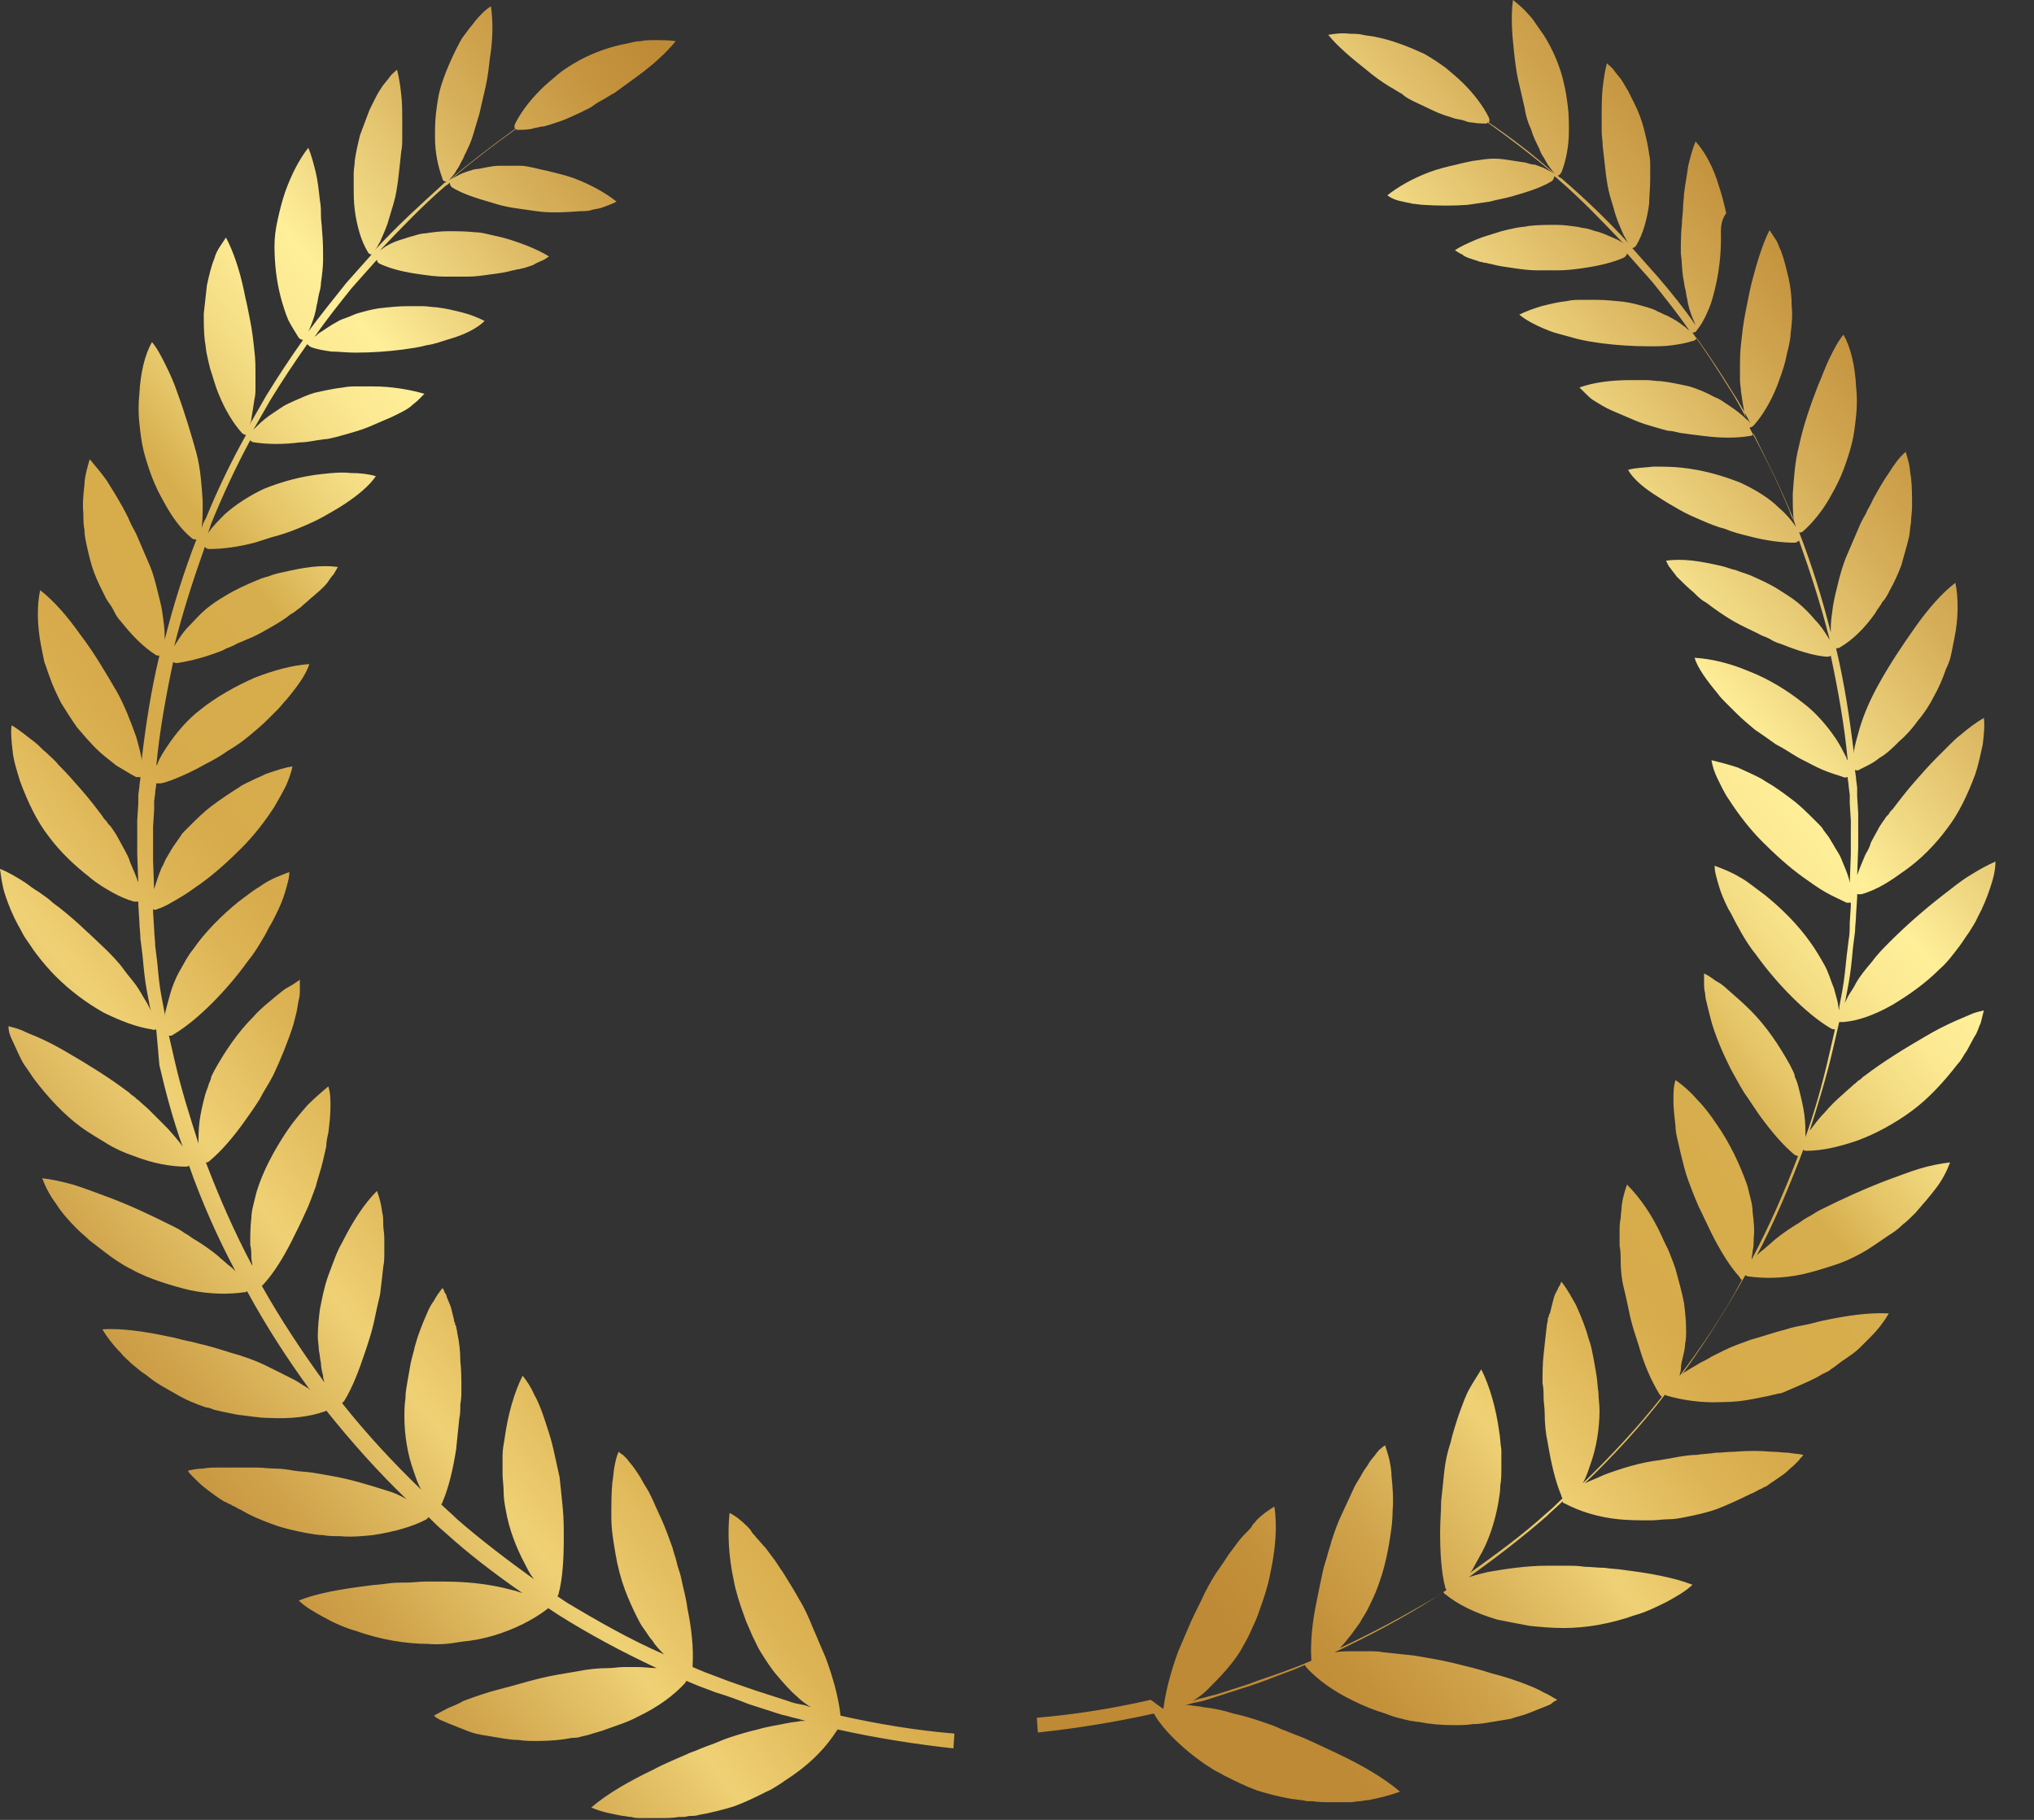 <svg width="38" height="34" viewBox="0 0 38 34" fill="none" xmlns="http://www.w3.org/2000/svg">
<rect x="0" y="0" width="38" height="34" fill="#333333" stroke="none"/>
<path d="M21.737 31.915C21.776 31.599 21.875 31.224 22.013 30.85C22.052 30.751 22.092 30.672 22.131 30.573C22.171 30.475 22.21 30.396 22.25 30.297C22.329 30.12 22.427 29.942 22.506 29.765C22.585 29.607 22.684 29.43 22.802 29.272C22.822 29.232 22.861 29.193 22.881 29.153L22.92 29.094L22.96 29.035C23.019 28.956 23.078 28.877 23.137 28.798C23.197 28.719 23.256 28.66 23.315 28.601C23.354 28.562 23.374 28.542 23.394 28.502C23.413 28.463 23.453 28.443 23.473 28.404C23.591 28.285 23.709 28.207 23.808 28.147C23.867 28.522 23.828 28.956 23.729 29.41C23.69 29.627 23.611 29.863 23.532 30.08C23.492 30.199 23.453 30.297 23.394 30.416C23.354 30.514 23.295 30.633 23.236 30.731C23.157 30.889 23.039 31.047 22.92 31.185C22.802 31.323 22.664 31.461 22.546 31.579C22.486 31.639 22.407 31.698 22.348 31.737C22.329 31.757 22.309 31.757 22.289 31.777L22.407 31.737C22.506 31.718 22.625 31.678 22.723 31.658L23.335 31.461C23.532 31.382 23.729 31.323 23.946 31.244C24.005 31.224 24.045 31.205 24.104 31.185L24.262 31.126L24.498 31.027C24.498 31.008 24.498 31.008 24.498 30.988C24.479 30.672 24.518 30.297 24.597 29.923C24.636 29.725 24.676 29.528 24.715 29.351C24.735 29.252 24.774 29.153 24.794 29.074C24.814 28.976 24.853 28.897 24.873 28.798C24.932 28.621 24.991 28.443 25.07 28.285C25.11 28.206 25.149 28.108 25.189 28.029C25.228 27.95 25.268 27.852 25.307 27.773C25.346 27.694 25.406 27.615 25.445 27.536C25.485 27.457 25.544 27.398 25.583 27.319C25.623 27.26 25.682 27.201 25.721 27.141C25.741 27.122 25.761 27.082 25.8 27.062C25.82 27.043 25.84 27.023 25.879 27.003C25.899 27.082 25.938 27.181 25.958 27.279C25.978 27.378 25.997 27.477 25.997 27.575C26.017 27.773 26.037 28.009 26.017 28.226C26.017 28.463 25.978 28.68 25.938 28.917C25.899 29.134 25.84 29.37 25.761 29.587C25.701 29.765 25.623 29.923 25.544 30.08C25.504 30.159 25.445 30.238 25.406 30.317C25.346 30.396 25.307 30.455 25.248 30.534C25.169 30.633 25.11 30.712 25.031 30.791C25.662 30.495 26.254 30.179 26.846 29.824C26.905 29.785 26.964 29.745 27.023 29.706C27.023 29.686 27.003 29.686 27.003 29.666C26.924 29.37 26.905 28.995 26.905 28.621C26.905 28.424 26.924 28.226 26.924 28.049C26.944 27.852 26.964 27.674 26.984 27.477C27.003 27.299 27.043 27.122 27.102 26.944C27.142 26.767 27.201 26.589 27.26 26.412C27.319 26.254 27.378 26.076 27.457 25.938C27.536 25.8 27.615 25.682 27.674 25.583C27.832 25.899 27.95 26.313 28.009 26.747C28.029 26.865 28.029 26.964 28.049 27.082C28.049 27.201 28.049 27.299 28.049 27.418C28.049 27.536 28.049 27.654 28.029 27.753C28.029 27.871 28.009 27.97 27.99 28.088C27.93 28.424 27.812 28.798 27.635 29.094C27.595 29.173 27.556 29.232 27.516 29.311C27.497 29.351 27.477 29.37 27.457 29.39C27.95 29.035 28.443 28.68 28.897 28.266C28.996 28.187 29.094 28.088 29.193 27.99C29.173 27.97 29.173 27.97 29.173 27.95C29.055 27.674 28.976 27.319 28.917 26.964C28.877 26.786 28.858 26.589 28.858 26.392C28.858 26.293 28.838 26.195 28.838 26.116C28.838 26.017 28.838 25.938 28.818 25.84C28.818 25.662 28.818 25.485 28.838 25.307C28.858 25.13 28.877 24.932 28.897 24.774C28.897 24.735 28.917 24.695 28.917 24.656C28.917 24.636 28.917 24.617 28.936 24.597C28.936 24.577 28.936 24.557 28.956 24.538C28.976 24.459 28.996 24.38 29.015 24.301C29.035 24.222 29.055 24.163 29.094 24.104C29.114 24.064 29.114 24.045 29.134 24.025C29.153 24.005 29.153 23.966 29.173 23.946C29.232 24.025 29.272 24.084 29.331 24.183C29.37 24.262 29.43 24.34 29.469 24.439C29.548 24.617 29.627 24.814 29.686 25.031C29.725 25.13 29.745 25.248 29.765 25.346C29.785 25.445 29.804 25.563 29.824 25.682C29.844 25.8 29.844 25.899 29.863 26.017C29.863 26.135 29.883 26.234 29.883 26.352C29.883 26.688 29.824 27.062 29.706 27.378C29.666 27.497 29.627 27.615 29.568 27.713C30.1 27.201 30.593 26.668 31.047 26.096C31.027 26.076 31.027 26.076 31.008 26.056C30.85 25.8 30.712 25.485 30.613 25.13C30.554 24.952 30.495 24.774 30.455 24.597C30.436 24.498 30.416 24.419 30.396 24.321C30.376 24.222 30.357 24.143 30.337 24.064C30.297 23.907 30.278 23.729 30.278 23.552C30.278 23.453 30.278 23.374 30.258 23.275C30.258 23.177 30.258 23.098 30.258 23.019C30.258 22.94 30.258 22.841 30.278 22.762C30.278 22.684 30.297 22.605 30.297 22.526C30.317 22.368 30.357 22.25 30.396 22.131C30.633 22.368 30.869 22.703 31.047 23.098C31.086 23.196 31.146 23.295 31.185 23.394C31.224 23.492 31.264 23.591 31.303 23.709C31.363 23.926 31.422 24.143 31.461 24.34C31.481 24.498 31.501 24.676 31.501 24.853C31.501 24.932 31.501 25.031 31.481 25.11C31.481 25.189 31.461 25.267 31.442 25.346C31.422 25.425 31.402 25.504 31.402 25.583C31.402 25.623 31.382 25.662 31.382 25.682V25.701C31.816 25.13 32.211 24.538 32.546 23.907C32.526 23.907 32.507 23.887 32.507 23.867C32.309 23.65 32.132 23.354 31.974 23.039C31.895 22.881 31.816 22.703 31.737 22.546C31.658 22.368 31.599 22.21 31.54 22.052C31.481 21.895 31.442 21.717 31.402 21.559C31.382 21.48 31.363 21.382 31.343 21.303C31.323 21.224 31.303 21.125 31.303 21.046C31.284 20.869 31.264 20.711 31.264 20.573C31.264 20.415 31.264 20.297 31.303 20.178C31.442 20.277 31.579 20.395 31.698 20.534C31.836 20.672 31.954 20.829 32.073 21.007C32.309 21.342 32.507 21.756 32.645 22.151C32.664 22.23 32.684 22.309 32.704 22.388C32.724 22.467 32.743 22.546 32.743 22.644C32.763 22.802 32.783 22.98 32.763 23.137C32.763 23.216 32.763 23.295 32.743 23.374C32.743 23.433 32.724 23.473 32.724 23.532C33.059 22.901 33.335 22.269 33.592 21.599C33.572 21.599 33.552 21.579 33.532 21.579C33.315 21.401 33.098 21.145 32.881 20.849C32.783 20.711 32.684 20.553 32.586 20.415C32.487 20.257 32.408 20.1 32.329 19.962C32.191 19.685 32.033 19.33 31.954 19.015C31.935 18.936 31.915 18.857 31.895 18.778C31.875 18.699 31.856 18.62 31.856 18.561C31.836 18.482 31.836 18.423 31.836 18.364C31.836 18.305 31.836 18.245 31.836 18.186C31.915 18.226 31.974 18.265 32.053 18.324C32.132 18.364 32.211 18.423 32.27 18.482C32.408 18.601 32.566 18.739 32.704 18.877C33 19.173 33.236 19.528 33.434 19.883C33.453 19.922 33.473 19.962 33.493 20.001C33.513 20.041 33.532 20.08 33.532 20.119C33.572 20.198 33.592 20.277 33.611 20.356C33.651 20.514 33.69 20.672 33.71 20.829C33.73 20.968 33.73 21.106 33.73 21.244C33.907 20.751 34.045 20.257 34.163 19.745L34.282 19.232C34.262 19.232 34.242 19.232 34.203 19.212C33.966 19.074 33.71 18.857 33.473 18.62C33.236 18.384 33 18.107 32.803 17.831C32.704 17.713 32.605 17.555 32.526 17.417C32.487 17.338 32.447 17.279 32.408 17.2C32.368 17.121 32.329 17.042 32.29 16.983C32.211 16.825 32.152 16.687 32.112 16.549C32.073 16.411 32.033 16.293 32.033 16.174C32.191 16.234 32.349 16.293 32.507 16.391C32.586 16.431 32.664 16.49 32.743 16.549C32.822 16.608 32.901 16.668 32.98 16.727C33.296 16.983 33.592 17.279 33.828 17.614C33.927 17.752 34.006 17.89 34.085 18.029C34.163 18.167 34.203 18.324 34.262 18.462C34.282 18.541 34.302 18.601 34.321 18.679C34.341 18.739 34.341 18.817 34.361 18.877V18.817L34.42 18.502C34.459 18.285 34.479 18.068 34.499 17.871L34.538 17.555C34.558 17.456 34.558 17.338 34.558 17.239L34.578 16.924V16.865C34.558 16.865 34.519 16.865 34.499 16.865C34.38 16.806 34.242 16.746 34.104 16.668C33.966 16.589 33.828 16.49 33.69 16.391C33.414 16.194 33.157 15.957 32.921 15.721C32.704 15.504 32.487 15.228 32.309 14.951C32.211 14.813 32.152 14.675 32.092 14.557C32.033 14.439 31.994 14.32 31.974 14.202C32.132 14.241 32.29 14.281 32.467 14.34C32.546 14.379 32.645 14.419 32.724 14.458C32.803 14.498 32.901 14.537 32.98 14.596C33.157 14.695 33.315 14.813 33.473 14.932C33.631 15.05 33.769 15.188 33.907 15.326C33.927 15.346 33.966 15.385 33.986 15.405C34.006 15.425 34.045 15.464 34.065 15.504C34.104 15.563 34.163 15.622 34.203 15.701C34.242 15.76 34.282 15.839 34.321 15.898C34.361 15.957 34.4 16.036 34.42 16.096C34.479 16.234 34.538 16.372 34.558 16.49V16.51L34.578 15.957C34.578 15.859 34.578 15.74 34.578 15.642V15.484C34.578 15.425 34.578 15.385 34.578 15.326L34.558 15.011V14.853L34.538 14.695C34.538 14.636 34.519 14.577 34.519 14.518C34.499 14.518 34.459 14.537 34.44 14.518C34.321 14.478 34.183 14.439 34.045 14.379C33.907 14.32 33.769 14.241 33.611 14.162C33.473 14.084 33.335 13.985 33.177 13.906C33.039 13.807 32.901 13.709 32.783 13.63C32.664 13.531 32.546 13.433 32.428 13.314C32.368 13.255 32.309 13.196 32.25 13.137C32.191 13.078 32.132 13.018 32.092 12.959C31.895 12.723 31.718 12.486 31.658 12.289C31.974 12.308 32.309 12.387 32.684 12.545C33.039 12.683 33.394 12.9 33.69 13.137C33.927 13.314 34.144 13.571 34.302 13.807C34.38 13.926 34.44 14.044 34.499 14.162C34.499 14.182 34.499 14.182 34.519 14.202C34.459 13.551 34.341 12.9 34.203 12.249C34.183 12.269 34.144 12.269 34.124 12.269C33.868 12.249 33.572 12.15 33.276 12.032C33.197 12.012 33.118 11.973 33.059 11.934C32.98 11.894 32.901 11.874 32.842 11.835C32.684 11.756 32.546 11.697 32.408 11.618C32.27 11.539 32.152 11.46 32.014 11.361C31.954 11.322 31.895 11.263 31.816 11.223C31.757 11.184 31.698 11.125 31.639 11.066C31.52 10.967 31.422 10.868 31.323 10.77C31.284 10.711 31.244 10.671 31.205 10.612C31.165 10.572 31.146 10.513 31.126 10.474C31.284 10.454 31.442 10.454 31.619 10.474C31.797 10.494 31.974 10.533 32.152 10.572C32.25 10.592 32.329 10.632 32.428 10.651C32.526 10.691 32.605 10.711 32.704 10.75C32.881 10.829 33.059 10.908 33.217 11.007C33.335 11.085 33.473 11.164 33.592 11.263C33.71 11.361 33.809 11.46 33.907 11.579C34.006 11.677 34.085 11.796 34.144 11.894C34.163 11.914 34.163 11.934 34.183 11.953C34.025 11.322 33.828 10.711 33.611 10.099C33.592 10.119 33.552 10.139 33.532 10.139C33.276 10.139 32.98 10.099 32.684 10.02C32.526 9.981 32.368 9.941 32.23 9.882C32.073 9.843 31.935 9.784 31.797 9.724C31.658 9.665 31.52 9.606 31.382 9.527C31.244 9.448 31.106 9.369 30.988 9.29C30.731 9.133 30.514 8.955 30.416 8.778C30.554 8.738 30.712 8.738 30.889 8.718C31.067 8.718 31.244 8.718 31.422 8.738C31.797 8.778 32.152 8.876 32.507 9.014C32.763 9.133 33.039 9.29 33.236 9.488C33.374 9.606 33.473 9.724 33.552 9.843C33.532 9.784 33.513 9.724 33.493 9.665C33.276 9.133 33.02 8.62 32.763 8.107C32.743 8.127 32.724 8.146 32.684 8.146C32.447 8.186 32.152 8.186 31.836 8.146C31.678 8.127 31.52 8.107 31.382 8.087C31.303 8.067 31.224 8.048 31.165 8.048C31.086 8.028 31.008 8.008 30.948 7.989C30.81 7.949 30.672 7.91 30.534 7.85C30.396 7.791 30.258 7.732 30.12 7.673C29.982 7.614 29.863 7.535 29.765 7.476C29.706 7.436 29.666 7.397 29.627 7.357C29.587 7.318 29.548 7.278 29.508 7.239C29.785 7.14 30.12 7.101 30.475 7.101C30.574 7.101 30.652 7.101 30.751 7.101C30.85 7.101 30.929 7.121 31.027 7.121C31.205 7.14 31.382 7.18 31.56 7.219C31.698 7.259 31.836 7.318 31.954 7.377C32.014 7.417 32.092 7.436 32.152 7.476C32.211 7.515 32.27 7.555 32.329 7.594C32.447 7.673 32.546 7.752 32.625 7.831C32.664 7.85 32.684 7.89 32.704 7.91C32.605 7.732 32.507 7.535 32.388 7.357C32.171 7.002 31.935 6.647 31.698 6.312C31.698 6.332 31.658 6.371 31.619 6.371C31.501 6.411 31.382 6.43 31.244 6.45C31.106 6.47 30.968 6.47 30.81 6.47C30.514 6.47 30.199 6.45 29.903 6.411C29.765 6.391 29.627 6.371 29.469 6.332C29.331 6.292 29.173 6.253 29.035 6.213C28.759 6.115 28.522 5.996 28.384 5.878C28.503 5.819 28.66 5.76 28.798 5.72C28.956 5.681 29.114 5.641 29.291 5.622C29.37 5.602 29.469 5.602 29.548 5.602C29.646 5.602 29.725 5.602 29.824 5.602C30.002 5.602 30.179 5.622 30.357 5.641C30.495 5.661 30.633 5.7 30.771 5.74C30.83 5.76 30.909 5.779 30.968 5.819C31.027 5.839 31.086 5.878 31.146 5.898C31.264 5.957 31.363 6.016 31.461 6.095C31.501 6.115 31.52 6.154 31.56 6.174C31.343 5.858 31.106 5.562 30.869 5.267C30.712 5.089 30.554 4.911 30.396 4.734C30.396 4.754 30.376 4.793 30.337 4.813C30.12 4.911 29.844 4.971 29.568 5.01C29.43 5.03 29.272 5.05 29.134 5.05C29.055 5.05 28.996 5.05 28.917 5.05C28.838 5.05 28.779 5.05 28.7 5.05C28.562 5.05 28.424 5.03 28.285 5.01C28.147 4.99 27.99 4.971 27.852 4.931C27.812 4.931 27.792 4.911 27.753 4.911C27.713 4.911 27.694 4.892 27.654 4.892C27.595 4.872 27.536 4.852 27.477 4.833C27.418 4.813 27.358 4.793 27.319 4.754C27.26 4.734 27.22 4.695 27.181 4.675C27.299 4.596 27.437 4.537 27.575 4.478C27.713 4.418 27.871 4.379 28.049 4.32C28.128 4.3 28.207 4.28 28.305 4.261C28.384 4.241 28.483 4.241 28.562 4.221C28.739 4.201 28.917 4.201 29.075 4.201C29.213 4.201 29.351 4.221 29.489 4.241C29.548 4.261 29.627 4.261 29.686 4.28C29.745 4.3 29.804 4.32 29.883 4.339C30.002 4.379 30.12 4.438 30.218 4.478C30.258 4.497 30.317 4.537 30.337 4.556C29.942 4.142 29.548 3.728 29.114 3.353C29.094 3.333 29.075 3.314 29.035 3.294C29.035 3.333 29.015 3.373 28.976 3.393C28.779 3.511 28.522 3.59 28.246 3.669C28.108 3.708 27.97 3.728 27.832 3.767C27.694 3.787 27.556 3.807 27.418 3.827C27.161 3.846 26.865 3.846 26.589 3.827C26.53 3.827 26.451 3.807 26.392 3.807C26.333 3.787 26.274 3.787 26.214 3.767C26.096 3.748 25.997 3.708 25.919 3.649C26.116 3.491 26.392 3.333 26.707 3.215C26.865 3.156 27.023 3.117 27.201 3.077C27.279 3.057 27.358 3.038 27.457 3.018C27.536 2.998 27.615 2.998 27.713 2.978C27.852 2.959 27.97 2.959 28.108 2.978C28.246 2.998 28.364 3.018 28.503 3.038C28.562 3.057 28.621 3.077 28.68 3.077C28.739 3.097 28.779 3.117 28.838 3.136C28.917 3.176 28.956 3.195 29.015 3.235C28.621 2.9 28.207 2.584 27.792 2.288L27.773 2.308C27.694 2.308 27.615 2.308 27.497 2.288C27.437 2.288 27.398 2.268 27.339 2.249C27.279 2.229 27.22 2.229 27.161 2.209C27.043 2.17 26.905 2.13 26.786 2.071C26.668 2.012 26.53 1.953 26.412 1.894C26.333 1.854 26.254 1.815 26.195 1.756C26.116 1.716 26.037 1.657 25.958 1.617C25.8 1.519 25.662 1.42 25.524 1.302C25.248 1.085 24.991 0.868 24.814 0.651C24.932 0.631 25.07 0.611 25.228 0.631C25.307 0.631 25.386 0.631 25.465 0.651C25.544 0.671 25.623 0.671 25.701 0.69C26.017 0.75 26.352 0.888 26.609 1.006C26.747 1.085 26.865 1.164 27.003 1.262C27.122 1.361 27.24 1.46 27.339 1.558C27.556 1.775 27.713 1.992 27.812 2.189C27.832 2.229 27.832 2.268 27.812 2.288C28.246 2.584 28.66 2.9 29.055 3.255C29.015 3.215 28.976 3.156 28.917 3.077C28.897 3.038 28.858 2.978 28.838 2.939C28.798 2.88 28.779 2.84 28.759 2.781C28.7 2.663 28.64 2.545 28.601 2.406C28.542 2.288 28.503 2.15 28.483 2.012C28.463 1.933 28.443 1.834 28.424 1.756C28.404 1.677 28.384 1.578 28.364 1.499C28.325 1.322 28.305 1.144 28.285 0.967C28.246 0.611 28.226 0.276 28.266 0C28.364 0.079 28.463 0.158 28.562 0.276C28.621 0.335 28.66 0.394 28.7 0.454C28.739 0.513 28.798 0.592 28.838 0.651C29.015 0.927 29.153 1.262 29.213 1.539C29.252 1.696 29.272 1.834 29.291 1.992C29.311 2.15 29.311 2.288 29.311 2.446C29.311 2.742 29.252 3.018 29.173 3.215C29.153 3.255 29.114 3.294 29.094 3.274C29.114 3.294 29.134 3.314 29.173 3.333C29.607 3.708 30.041 4.122 30.436 4.556C30.396 4.517 30.376 4.458 30.337 4.399C30.297 4.3 30.238 4.182 30.199 4.063C30.179 4.004 30.159 3.945 30.14 3.866C30.12 3.807 30.1 3.728 30.081 3.669C30.041 3.531 30.021 3.393 30.002 3.255C29.982 3.077 29.962 2.9 29.942 2.722C29.942 2.623 29.923 2.545 29.923 2.446C29.923 2.347 29.923 2.268 29.923 2.17C29.923 1.992 29.923 1.815 29.942 1.637C29.962 1.479 29.982 1.322 30.021 1.183C30.061 1.223 30.12 1.262 30.159 1.322C30.199 1.381 30.258 1.44 30.297 1.499C30.337 1.558 30.376 1.637 30.416 1.696C30.436 1.736 30.455 1.775 30.475 1.815C30.495 1.854 30.514 1.894 30.534 1.933C30.613 2.091 30.672 2.249 30.712 2.406C30.751 2.564 30.791 2.722 30.81 2.88C30.83 2.959 30.83 3.038 30.83 3.117C30.83 3.195 30.83 3.274 30.83 3.353C30.83 3.511 30.81 3.669 30.81 3.807C30.771 4.103 30.692 4.379 30.574 4.576C30.554 4.616 30.514 4.635 30.495 4.635C30.652 4.813 30.81 4.99 30.968 5.168C31.224 5.464 31.461 5.76 31.678 6.075C31.658 6.036 31.639 5.977 31.619 5.937C31.579 5.839 31.54 5.72 31.52 5.582C31.501 5.523 31.501 5.444 31.481 5.385C31.461 5.306 31.461 5.247 31.442 5.168C31.422 5.03 31.422 4.872 31.402 4.734C31.402 4.556 31.402 4.359 31.422 4.182C31.422 4.083 31.442 3.984 31.442 3.906C31.442 3.807 31.461 3.708 31.461 3.629C31.481 3.452 31.52 3.255 31.54 3.097C31.579 2.939 31.619 2.781 31.678 2.643C31.856 2.84 32.014 3.136 32.112 3.472C32.171 3.649 32.211 3.807 32.25 3.984C32.132 4.142 32.152 4.3 32.152 4.458C32.152 4.773 32.112 5.109 32.033 5.424C31.994 5.582 31.954 5.72 31.895 5.839C31.836 5.977 31.777 6.075 31.698 6.174C31.678 6.213 31.639 6.213 31.619 6.213C31.856 6.549 32.092 6.904 32.309 7.259C32.428 7.436 32.526 7.634 32.625 7.811C32.605 7.772 32.605 7.732 32.586 7.693C32.566 7.574 32.546 7.456 32.526 7.318C32.526 7.259 32.507 7.18 32.507 7.101C32.507 7.022 32.507 6.963 32.507 6.884C32.507 6.726 32.507 6.588 32.526 6.43C32.546 6.253 32.566 6.056 32.605 5.858C32.625 5.76 32.645 5.661 32.664 5.562C32.684 5.464 32.704 5.365 32.724 5.286C32.822 4.911 32.921 4.576 33.059 4.3C33.098 4.359 33.138 4.418 33.177 4.478C33.217 4.537 33.236 4.616 33.276 4.695C33.335 4.852 33.374 5.03 33.414 5.188C33.453 5.365 33.473 5.543 33.473 5.72C33.493 5.898 33.473 6.075 33.453 6.233C33.453 6.312 33.434 6.391 33.414 6.489C33.394 6.568 33.374 6.647 33.355 6.746C33.315 6.904 33.256 7.061 33.197 7.219C33.079 7.515 32.921 7.772 32.763 7.949C32.743 7.969 32.704 7.989 32.684 7.989C32.96 8.501 33.217 9.014 33.434 9.547C33.453 9.606 33.473 9.665 33.513 9.724C33.493 9.586 33.493 9.409 33.493 9.231C33.513 8.955 33.532 8.62 33.611 8.324C33.69 7.949 33.828 7.555 33.966 7.2C34.045 7.022 34.104 6.845 34.183 6.687C34.262 6.529 34.341 6.371 34.44 6.253C34.578 6.489 34.657 6.845 34.676 7.219C34.696 7.397 34.696 7.594 34.676 7.772C34.657 7.949 34.637 8.127 34.597 8.284C34.558 8.442 34.499 8.62 34.44 8.778C34.38 8.935 34.302 9.093 34.223 9.231C34.065 9.527 33.868 9.764 33.69 9.922C33.67 9.941 33.631 9.961 33.611 9.941C33.848 10.553 34.045 11.184 34.203 11.815C34.203 11.796 34.203 11.756 34.203 11.736C34.203 11.618 34.223 11.48 34.242 11.342C34.262 11.204 34.302 11.046 34.341 10.888C34.38 10.73 34.42 10.592 34.479 10.434C34.558 10.257 34.637 10.06 34.716 9.882C34.755 9.784 34.795 9.705 34.854 9.606C34.893 9.507 34.953 9.428 34.992 9.33C35.091 9.152 35.189 8.975 35.288 8.837C35.386 8.679 35.485 8.541 35.603 8.442C35.623 8.501 35.643 8.58 35.663 8.659C35.682 8.738 35.682 8.817 35.702 8.916C35.722 9.093 35.722 9.271 35.722 9.468C35.722 9.567 35.702 9.665 35.702 9.764C35.682 9.862 35.682 9.961 35.663 10.04C35.623 10.217 35.564 10.395 35.525 10.553C35.465 10.711 35.386 10.888 35.307 11.026C35.268 11.105 35.229 11.184 35.169 11.243C35.13 11.322 35.071 11.381 35.031 11.46C34.834 11.736 34.617 11.953 34.38 12.091C34.361 12.111 34.321 12.111 34.302 12.111C34.459 12.762 34.558 13.433 34.637 14.084C34.637 14.064 34.637 14.044 34.637 14.024C34.657 13.906 34.696 13.768 34.736 13.63C34.814 13.354 34.953 13.038 35.11 12.762C35.307 12.407 35.544 12.052 35.781 11.717C36.018 11.381 36.274 11.085 36.531 10.888C36.59 11.164 36.59 11.559 36.511 11.934C36.491 12.032 36.471 12.131 36.452 12.229C36.432 12.328 36.392 12.427 36.353 12.506C36.294 12.683 36.215 12.861 36.136 12.999C36.057 13.156 35.959 13.314 35.84 13.452C35.742 13.59 35.623 13.729 35.485 13.847C35.367 13.965 35.248 14.084 35.11 14.162C34.992 14.261 34.854 14.32 34.736 14.379C34.716 14.399 34.676 14.399 34.657 14.379C34.657 14.439 34.676 14.498 34.676 14.557L34.696 14.715V14.873L34.716 15.188C34.716 15.247 34.716 15.287 34.716 15.346V15.504C34.716 15.602 34.716 15.721 34.716 15.819L34.696 16.372C34.696 16.352 34.696 16.352 34.696 16.352C34.736 16.234 34.795 16.096 34.854 15.957C34.893 15.898 34.933 15.819 34.953 15.74C34.992 15.662 35.031 15.602 35.071 15.524C35.11 15.445 35.15 15.385 35.209 15.306C35.229 15.267 35.248 15.247 35.288 15.208C35.307 15.168 35.327 15.149 35.367 15.109C35.485 14.951 35.623 14.774 35.761 14.616C35.899 14.458 36.037 14.3 36.195 14.143C36.274 14.064 36.353 13.985 36.412 13.926C36.491 13.847 36.55 13.788 36.629 13.729C36.767 13.61 36.925 13.492 37.063 13.413C37.083 13.551 37.063 13.729 37.043 13.906C37.004 14.084 36.964 14.281 36.905 14.458C36.767 14.833 36.59 15.208 36.373 15.484C36.156 15.78 35.88 16.056 35.603 16.253C35.465 16.352 35.327 16.451 35.189 16.529C35.051 16.608 34.913 16.668 34.775 16.707C34.755 16.707 34.716 16.707 34.696 16.707V16.766L34.676 17.082C34.676 17.18 34.657 17.299 34.657 17.397L34.617 17.713C34.597 17.93 34.578 18.147 34.538 18.364L34.479 18.679L34.459 18.739C34.499 18.679 34.519 18.62 34.558 18.561C34.597 18.502 34.637 18.443 34.676 18.364C34.755 18.226 34.854 18.107 34.972 17.969C35.071 17.831 35.189 17.713 35.307 17.595C35.603 17.299 35.939 17.003 36.294 16.727C36.373 16.668 36.471 16.589 36.55 16.529C36.629 16.47 36.708 16.411 36.807 16.352C36.964 16.253 37.142 16.155 37.28 16.096C37.28 16.253 37.241 16.411 37.181 16.589C37.122 16.766 37.043 16.963 36.945 17.141C36.905 17.239 36.846 17.318 36.787 17.417C36.728 17.496 36.669 17.595 36.609 17.674C36.491 17.831 36.373 17.989 36.235 18.107C35.959 18.384 35.643 18.601 35.347 18.778C35.031 18.956 34.716 19.074 34.44 19.094C34.42 19.094 34.4 19.094 34.361 19.094L34.242 19.607C34.124 20.119 33.966 20.632 33.809 21.125C33.887 21.027 33.966 20.908 34.085 20.79C34.183 20.672 34.302 20.553 34.44 20.435C34.499 20.376 34.578 20.317 34.637 20.257C34.676 20.238 34.696 20.198 34.736 20.178C34.775 20.159 34.795 20.119 34.834 20.1C35.169 19.843 35.584 19.587 35.959 19.37C36.156 19.252 36.353 19.153 36.531 19.074C36.629 19.035 36.708 18.995 36.807 18.956C36.886 18.916 36.984 18.896 37.063 18.877C37.043 18.956 37.024 19.035 37.004 19.113C36.964 19.192 36.945 19.291 36.886 19.37C36.846 19.449 36.787 19.547 36.748 19.626C36.688 19.705 36.649 19.804 36.57 19.883C36.313 20.218 36.018 20.534 35.722 20.751C35.564 20.869 35.406 20.968 35.229 21.066C35.051 21.165 34.874 21.244 34.716 21.303C34.38 21.421 34.045 21.5 33.749 21.5C33.73 21.5 33.71 21.5 33.69 21.48C33.434 22.151 33.157 22.822 32.822 23.453C32.862 23.413 32.901 23.374 32.96 23.334C33.02 23.275 33.079 23.236 33.138 23.177C33.256 23.078 33.394 22.98 33.552 22.881C33.631 22.841 33.69 22.782 33.769 22.743C33.848 22.703 33.927 22.644 34.006 22.605C34.4 22.407 34.834 22.21 35.248 22.052C35.465 21.974 35.663 21.895 35.86 21.835C36.057 21.776 36.254 21.737 36.432 21.717C36.373 21.875 36.294 22.033 36.175 22.191C36.057 22.348 35.919 22.506 35.781 22.664C35.702 22.743 35.623 22.822 35.544 22.881C35.465 22.96 35.386 23.019 35.288 23.078C35.11 23.196 34.953 23.315 34.775 23.413C34.597 23.512 34.42 23.591 34.223 23.65C34.045 23.709 33.848 23.768 33.67 23.808C33.296 23.887 32.96 23.887 32.664 23.847C32.645 23.847 32.625 23.828 32.605 23.828C32.25 24.459 31.856 25.09 31.422 25.682C31.442 25.662 31.442 25.662 31.461 25.642C31.501 25.623 31.52 25.603 31.56 25.583C31.619 25.544 31.698 25.504 31.757 25.465C31.836 25.425 31.915 25.386 31.974 25.346C32.053 25.307 32.132 25.267 32.211 25.228C32.368 25.149 32.546 25.09 32.704 25.031C32.921 24.972 33.138 24.893 33.374 24.834C33.493 24.794 33.611 24.774 33.71 24.755C33.828 24.735 33.947 24.695 34.045 24.676C34.499 24.577 34.933 24.518 35.288 24.538C35.209 24.676 35.091 24.834 34.953 24.972C34.874 25.051 34.814 25.11 34.736 25.189C34.657 25.267 34.558 25.327 34.479 25.386C34.38 25.445 34.302 25.524 34.203 25.583C34.163 25.623 34.104 25.642 34.065 25.662C34.025 25.682 33.966 25.721 33.927 25.741C33.73 25.84 33.532 25.919 33.355 25.997C33.315 26.017 33.256 26.037 33.217 26.037C33.157 26.056 33.118 26.056 33.059 26.076C32.96 26.096 32.862 26.116 32.763 26.135C32.566 26.175 32.368 26.195 32.171 26.195C31.777 26.214 31.422 26.155 31.146 26.076C31.126 26.076 31.106 26.056 31.106 26.056C30.652 26.648 30.14 27.201 29.607 27.713C29.725 27.654 29.844 27.615 29.962 27.556C30.278 27.437 30.652 27.319 31.008 27.279C31.126 27.26 31.244 27.24 31.343 27.22C31.461 27.201 31.579 27.181 31.698 27.181C31.816 27.161 31.935 27.161 32.053 27.141C32.171 27.141 32.29 27.122 32.408 27.122C32.645 27.102 32.881 27.102 33.098 27.122C33.217 27.122 33.315 27.141 33.414 27.141C33.513 27.161 33.611 27.161 33.69 27.181C33.67 27.22 33.631 27.24 33.611 27.279C33.572 27.319 33.552 27.339 33.513 27.378C33.434 27.437 33.374 27.516 33.276 27.575C33.197 27.634 33.098 27.694 33.02 27.753C33 27.773 32.98 27.773 32.941 27.792C32.921 27.812 32.901 27.812 32.862 27.832C32.822 27.852 32.763 27.891 32.704 27.911C32.507 28.009 32.29 28.108 32.092 28.187C31.875 28.266 31.678 28.305 31.481 28.345C31.382 28.364 31.284 28.384 31.165 28.384C31.067 28.384 30.948 28.404 30.85 28.404C30.652 28.404 30.436 28.404 30.238 28.384C29.844 28.345 29.489 28.226 29.232 28.088C29.213 28.088 29.193 28.069 29.193 28.049C29.094 28.147 28.996 28.226 28.897 28.325C28.424 28.739 27.93 29.114 27.437 29.469C27.477 29.449 27.516 29.449 27.556 29.43C27.635 29.41 27.713 29.39 27.792 29.37C28.128 29.311 28.522 29.252 28.897 29.252C29.015 29.252 29.134 29.252 29.252 29.252C29.37 29.252 29.489 29.252 29.607 29.272C29.725 29.272 29.844 29.291 29.982 29.291C30.1 29.311 30.218 29.311 30.337 29.331C30.81 29.39 31.264 29.469 31.619 29.607C31.501 29.725 31.323 29.824 31.146 29.923C30.948 30.021 30.751 30.12 30.534 30.179C30.317 30.258 30.081 30.317 29.863 30.357C29.646 30.396 29.41 30.416 29.213 30.416C28.996 30.416 28.779 30.396 28.581 30.376C28.364 30.337 28.167 30.297 27.97 30.258C27.575 30.14 27.24 29.982 27.003 29.785C26.984 29.785 26.984 29.765 26.964 29.745C26.905 29.785 26.846 29.824 26.786 29.863C26.195 30.238 25.564 30.573 24.932 30.869C25.051 30.85 25.169 30.85 25.287 30.85C25.366 30.85 25.465 30.85 25.564 30.85C25.662 30.85 25.761 30.85 25.84 30.869C26.037 30.889 26.214 30.909 26.412 30.929C26.648 30.968 26.885 31.008 27.142 31.067C27.378 31.126 27.635 31.185 27.871 31.264C28.108 31.323 28.345 31.402 28.542 31.481C28.64 31.52 28.739 31.56 28.838 31.619C28.936 31.658 29.015 31.718 29.094 31.757C29.055 31.777 29.015 31.797 28.976 31.836C28.936 31.856 28.897 31.875 28.838 31.895C28.739 31.934 28.64 31.974 28.542 32.013C28.443 32.053 28.325 32.073 28.226 32.112C28.108 32.132 27.99 32.151 27.871 32.171C27.753 32.191 27.635 32.211 27.516 32.211C27.398 32.23 27.279 32.23 27.161 32.23C26.924 32.23 26.707 32.211 26.51 32.171C26.451 32.171 26.412 32.151 26.352 32.151C26.293 32.132 26.254 32.132 26.195 32.112C26.096 32.092 25.978 32.053 25.879 32.013C25.682 31.954 25.485 31.875 25.287 31.777C24.913 31.599 24.617 31.382 24.4 31.146C24.4 31.126 24.38 31.126 24.38 31.106L24.143 31.205L23.985 31.264C23.926 31.284 23.887 31.303 23.828 31.323C23.63 31.402 23.413 31.481 23.216 31.54L22.605 31.737C22.506 31.777 22.388 31.797 22.289 31.816L22.151 31.856C22.191 31.856 22.21 31.856 22.23 31.856C22.309 31.875 22.407 31.875 22.486 31.895C22.664 31.915 22.861 31.954 23.039 32.013C23.236 32.053 23.413 32.112 23.591 32.171C23.709 32.211 23.828 32.25 23.946 32.309C24.064 32.349 24.183 32.408 24.301 32.447C24.538 32.546 24.774 32.664 24.991 32.763C25.445 32.98 25.859 33.217 26.155 33.473C25.997 33.532 25.78 33.591 25.564 33.631C25.504 33.631 25.445 33.651 25.406 33.651C25.346 33.651 25.287 33.67 25.228 33.67C25.11 33.67 24.991 33.67 24.873 33.67C24.755 33.67 24.636 33.67 24.518 33.651H24.419L24.321 33.631C24.262 33.631 24.202 33.611 24.143 33.611C23.907 33.572 23.69 33.513 23.492 33.453C23.275 33.374 23.078 33.276 22.881 33.177C22.782 33.118 22.684 33.079 22.605 33.019C22.506 32.96 22.427 32.901 22.348 32.842C22.013 32.586 21.737 32.309 21.579 32.053C21.579 32.033 21.559 32.033 21.559 32.013C20.849 32.171 20.119 32.29 19.39 32.368L19.37 32.092C20.08 32.033 20.81 31.915 21.5 31.757C21.737 31.934 21.737 31.934 21.737 31.915Z" fill="url(#paint0_linear_20931_1856)"/>
<path d="M2.919 19.232C2.9 19.232 2.88 19.251 2.84 19.232C2.564 19.192 2.249 19.074 1.933 18.916C1.617 18.739 1.302 18.502 1.045 18.245C0.927 18.127 0.789 17.969 0.671 17.811C0.611 17.733 0.552 17.634 0.493 17.555C0.434 17.476 0.395 17.378 0.335 17.279C0.237 17.101 0.158 16.904 0.099 16.727C0.039 16.549 0.02 16.372 2.67029e-05 16.233C0.158 16.293 0.316 16.391 0.473 16.49C0.552 16.549 0.631 16.608 0.73 16.668C0.809 16.727 0.907 16.786 0.986 16.865C1.341 17.121 1.657 17.437 1.973 17.733C2.091 17.851 2.209 17.969 2.308 18.107C2.406 18.245 2.525 18.364 2.604 18.502C2.643 18.561 2.683 18.64 2.722 18.699C2.762 18.758 2.781 18.817 2.821 18.877L2.801 18.817L2.742 18.502C2.702 18.285 2.683 18.068 2.663 17.851L2.623 17.535C2.623 17.437 2.604 17.318 2.604 17.22L2.584 16.904V16.845C2.564 16.845 2.525 16.845 2.505 16.845C2.367 16.805 2.229 16.746 2.091 16.668C1.953 16.589 1.815 16.51 1.677 16.391C1.4 16.174 1.124 15.918 0.907 15.622C0.69 15.346 0.513 14.971 0.375 14.596C0.316 14.399 0.256 14.222 0.237 14.044C0.217 13.867 0.197 13.689 0.217 13.551C0.355 13.63 0.493 13.748 0.651 13.867C0.73 13.926 0.789 14.005 0.868 14.064C0.947 14.143 1.026 14.202 1.085 14.281C1.243 14.439 1.381 14.596 1.519 14.754C1.657 14.912 1.795 15.089 1.913 15.247C1.933 15.287 1.953 15.306 1.992 15.346C2.012 15.385 2.032 15.405 2.071 15.444C2.111 15.504 2.17 15.583 2.209 15.662C2.249 15.74 2.288 15.8 2.328 15.879C2.367 15.957 2.406 16.017 2.426 16.096C2.485 16.233 2.545 16.372 2.584 16.49C2.584 16.51 2.584 16.51 2.584 16.51L2.564 15.957C2.564 15.859 2.564 15.74 2.564 15.642V15.484C2.564 15.425 2.564 15.385 2.564 15.326L2.584 15.011V14.853L2.604 14.695C2.604 14.636 2.623 14.577 2.623 14.518C2.604 14.518 2.564 14.518 2.545 14.518C2.426 14.458 2.308 14.379 2.17 14.3C2.051 14.202 1.913 14.103 1.795 13.985C1.677 13.867 1.558 13.729 1.44 13.59C1.341 13.452 1.243 13.294 1.144 13.137C1.065 12.979 0.986 12.821 0.927 12.644C0.888 12.545 0.868 12.466 0.828 12.367C0.809 12.269 0.789 12.17 0.769 12.072C0.69 11.677 0.69 11.302 0.75 11.026C1.006 11.223 1.262 11.519 1.499 11.855C1.756 12.19 1.973 12.565 2.17 12.9C2.328 13.176 2.446 13.492 2.545 13.768C2.584 13.906 2.623 14.044 2.643 14.162C2.643 14.182 2.643 14.202 2.643 14.222C2.722 13.551 2.821 12.9 2.978 12.249C2.959 12.249 2.919 12.249 2.9 12.229C2.683 12.091 2.466 11.874 2.249 11.598C2.189 11.539 2.15 11.46 2.111 11.381C2.071 11.302 2.012 11.243 1.973 11.164C1.894 11.006 1.815 10.849 1.756 10.691C1.696 10.533 1.657 10.355 1.617 10.178C1.598 10.079 1.578 10.001 1.578 9.902C1.558 9.803 1.558 9.705 1.558 9.606C1.539 9.409 1.558 9.231 1.578 9.054C1.578 8.975 1.598 8.876 1.617 8.797C1.637 8.718 1.657 8.639 1.677 8.58C1.775 8.699 1.894 8.837 1.992 8.975C2.091 9.133 2.189 9.29 2.288 9.468C2.328 9.547 2.387 9.645 2.426 9.744C2.466 9.843 2.525 9.922 2.564 10.02C2.643 10.198 2.722 10.395 2.801 10.572C2.86 10.711 2.9 10.868 2.939 11.026C2.978 11.184 3.018 11.322 3.038 11.48C3.057 11.618 3.077 11.756 3.077 11.874C3.077 11.894 3.077 11.934 3.077 11.953C3.235 11.322 3.432 10.691 3.669 10.079C3.649 10.079 3.61 10.079 3.59 10.06C3.393 9.902 3.215 9.665 3.057 9.369C2.978 9.231 2.9 9.073 2.84 8.916C2.781 8.758 2.722 8.58 2.683 8.422C2.643 8.265 2.623 8.087 2.604 7.91C2.584 7.732 2.584 7.535 2.604 7.357C2.623 6.983 2.702 6.628 2.84 6.391C2.939 6.509 3.018 6.667 3.097 6.825C3.176 6.983 3.255 7.16 3.314 7.338C3.452 7.712 3.57 8.107 3.669 8.462C3.748 8.758 3.767 9.073 3.787 9.369C3.787 9.547 3.787 9.724 3.767 9.862C3.787 9.803 3.807 9.744 3.846 9.685C4.063 9.152 4.32 8.62 4.596 8.127C4.576 8.127 4.537 8.107 4.517 8.087C4.359 7.91 4.201 7.653 4.083 7.357C4.024 7.219 3.984 7.061 3.925 6.884C3.906 6.805 3.886 6.726 3.866 6.628C3.846 6.549 3.846 6.47 3.827 6.371C3.807 6.213 3.807 6.036 3.807 5.858C3.827 5.681 3.846 5.503 3.866 5.326C3.906 5.148 3.945 4.971 4.004 4.833C4.024 4.754 4.063 4.675 4.103 4.616C4.142 4.556 4.182 4.497 4.221 4.438C4.359 4.694 4.478 5.05 4.556 5.424C4.576 5.523 4.596 5.622 4.616 5.7C4.635 5.799 4.655 5.898 4.675 5.996C4.714 6.194 4.734 6.371 4.754 6.568C4.773 6.706 4.773 6.864 4.773 7.022C4.773 7.101 4.773 7.18 4.773 7.239C4.773 7.318 4.773 7.377 4.754 7.456C4.734 7.594 4.714 7.712 4.695 7.831C4.695 7.87 4.675 7.91 4.655 7.949C4.754 7.772 4.872 7.574 4.971 7.397C5.188 7.042 5.424 6.687 5.661 6.351C5.641 6.351 5.602 6.332 5.582 6.312C5.523 6.213 5.444 6.095 5.385 5.977C5.326 5.839 5.286 5.7 5.247 5.562C5.168 5.266 5.128 4.931 5.128 4.596C5.128 4.438 5.148 4.28 5.188 4.103C5.227 3.925 5.267 3.767 5.326 3.59C5.444 3.255 5.602 2.959 5.76 2.761C5.819 2.9 5.858 3.057 5.898 3.215C5.937 3.373 5.957 3.57 5.977 3.748C5.996 3.846 5.996 3.925 5.996 4.024C5.996 4.122 6.016 4.221 6.016 4.3C6.036 4.497 6.036 4.675 6.036 4.852C6.036 4.99 6.016 5.148 5.996 5.286C5.996 5.365 5.977 5.424 5.957 5.503C5.937 5.582 5.937 5.641 5.917 5.7C5.898 5.839 5.858 5.957 5.819 6.056C5.799 6.115 5.779 6.154 5.76 6.194C5.996 5.878 6.233 5.582 6.47 5.286C6.628 5.109 6.785 4.931 6.943 4.754C6.904 4.754 6.884 4.734 6.864 4.694C6.746 4.497 6.667 4.221 6.628 3.925C6.608 3.767 6.608 3.629 6.608 3.472C6.608 3.393 6.608 3.314 6.608 3.235C6.608 3.156 6.628 3.077 6.628 2.998C6.647 2.86 6.687 2.683 6.726 2.525C6.785 2.367 6.845 2.209 6.904 2.051C6.923 2.012 6.943 1.972 6.963 1.933C6.983 1.894 7.002 1.854 7.022 1.815C7.062 1.736 7.101 1.677 7.14 1.617C7.18 1.558 7.239 1.499 7.279 1.44C7.318 1.381 7.377 1.341 7.417 1.302C7.456 1.44 7.476 1.598 7.495 1.755C7.515 1.913 7.515 2.091 7.515 2.288C7.515 2.387 7.515 2.466 7.515 2.564C7.515 2.663 7.515 2.742 7.495 2.84C7.476 3.018 7.456 3.215 7.436 3.373C7.417 3.511 7.397 3.649 7.357 3.787C7.338 3.846 7.318 3.925 7.298 3.984C7.279 4.044 7.259 4.122 7.239 4.182C7.2 4.3 7.14 4.418 7.101 4.517C7.062 4.576 7.042 4.635 7.002 4.675C7.397 4.241 7.831 3.846 8.265 3.452C8.284 3.432 8.304 3.412 8.344 3.393C8.304 3.393 8.265 3.373 8.265 3.333C8.186 3.116 8.127 2.86 8.127 2.564C8.127 2.406 8.127 2.268 8.146 2.111C8.166 1.953 8.186 1.795 8.225 1.657C8.304 1.381 8.442 1.065 8.6 0.769C8.64 0.69 8.699 0.631 8.738 0.572C8.778 0.513 8.837 0.454 8.876 0.394C8.975 0.276 9.073 0.177 9.172 0.118C9.212 0.394 9.212 0.73 9.152 1.085C9.133 1.262 9.113 1.44 9.073 1.617C9.054 1.696 9.034 1.795 9.014 1.874C8.995 1.953 8.975 2.051 8.955 2.13C8.916 2.268 8.876 2.387 8.837 2.525C8.797 2.663 8.738 2.781 8.679 2.9C8.659 2.959 8.62 3.018 8.6 3.057C8.58 3.116 8.541 3.156 8.521 3.195C8.482 3.274 8.423 3.314 8.383 3.373C8.778 3.038 9.192 2.722 9.626 2.406C9.606 2.387 9.606 2.347 9.626 2.308C9.724 2.111 9.882 1.894 10.099 1.677C10.198 1.578 10.316 1.479 10.434 1.381C10.553 1.282 10.691 1.203 10.829 1.124C11.085 0.986 11.401 0.868 11.736 0.809C11.815 0.789 11.894 0.769 11.973 0.769C12.052 0.75 12.131 0.75 12.21 0.75C12.367 0.75 12.506 0.75 12.624 0.769C12.446 0.986 12.21 1.203 11.914 1.42C11.776 1.519 11.618 1.637 11.48 1.736C11.401 1.775 11.322 1.834 11.243 1.874C11.164 1.913 11.085 1.972 11.026 2.012C10.908 2.071 10.79 2.13 10.652 2.189C10.533 2.249 10.395 2.288 10.277 2.328C10.217 2.347 10.158 2.367 10.099 2.367C10.04 2.387 9.981 2.387 9.941 2.406C9.843 2.426 9.744 2.426 9.665 2.426C9.645 2.426 9.645 2.426 9.645 2.406C9.231 2.702 8.817 3.018 8.423 3.353C8.482 3.314 8.521 3.294 8.6 3.255C8.64 3.235 8.699 3.215 8.758 3.195C8.817 3.176 8.876 3.156 8.935 3.156C9.054 3.136 9.192 3.097 9.33 3.097C9.468 3.097 9.606 3.097 9.724 3.097C9.803 3.097 9.882 3.116 9.981 3.136C10.06 3.156 10.139 3.176 10.237 3.195C10.395 3.235 10.573 3.274 10.73 3.333C11.046 3.452 11.322 3.61 11.519 3.767C11.44 3.807 11.342 3.846 11.223 3.886C11.164 3.905 11.105 3.905 11.046 3.925C10.987 3.945 10.908 3.945 10.849 3.945C10.573 3.965 10.277 3.984 10.02 3.945C9.882 3.925 9.744 3.905 9.606 3.886C9.468 3.866 9.31 3.827 9.192 3.787C8.916 3.708 8.659 3.629 8.462 3.511C8.423 3.491 8.403 3.452 8.403 3.412C8.383 3.432 8.363 3.452 8.324 3.472C7.89 3.846 7.495 4.261 7.101 4.675C7.14 4.655 7.18 4.616 7.219 4.596C7.318 4.537 7.417 4.497 7.555 4.458C7.614 4.438 7.673 4.418 7.752 4.399C7.811 4.379 7.89 4.359 7.949 4.359C8.087 4.339 8.225 4.32 8.363 4.32C8.541 4.32 8.699 4.32 8.876 4.339C8.955 4.339 9.054 4.359 9.133 4.379C9.212 4.399 9.31 4.418 9.389 4.438C9.547 4.478 9.705 4.537 9.862 4.596C10.001 4.655 10.139 4.714 10.257 4.793C10.217 4.813 10.178 4.852 10.119 4.872C10.079 4.892 10.02 4.911 9.961 4.951C9.902 4.971 9.843 4.99 9.784 5.01C9.744 5.01 9.724 5.03 9.685 5.03C9.645 5.03 9.626 5.05 9.586 5.05C9.448 5.089 9.31 5.109 9.152 5.128C9.014 5.148 8.876 5.168 8.738 5.168C8.659 5.168 8.6 5.168 8.521 5.168C8.442 5.168 8.383 5.168 8.304 5.168C8.166 5.168 8.008 5.148 7.87 5.128C7.574 5.089 7.318 5.03 7.101 4.931C7.062 4.911 7.042 4.892 7.042 4.852C6.884 5.03 6.726 5.207 6.568 5.385C6.332 5.681 6.095 5.977 5.878 6.292C5.917 6.272 5.937 6.233 5.977 6.213C6.075 6.154 6.174 6.075 6.292 6.016C6.351 5.977 6.411 5.957 6.47 5.937C6.529 5.917 6.608 5.878 6.667 5.858C6.805 5.819 6.943 5.779 7.081 5.76C7.259 5.74 7.436 5.72 7.614 5.72C7.693 5.72 7.791 5.72 7.89 5.72C7.989 5.72 8.068 5.74 8.146 5.74C8.324 5.76 8.482 5.799 8.64 5.839C8.797 5.878 8.935 5.937 9.054 5.996C8.916 6.134 8.679 6.253 8.403 6.332C8.265 6.371 8.127 6.43 7.969 6.45C7.831 6.489 7.673 6.509 7.535 6.529C7.239 6.568 6.943 6.588 6.628 6.588C6.47 6.588 6.332 6.568 6.194 6.568C6.056 6.549 5.937 6.529 5.819 6.489C5.779 6.47 5.76 6.45 5.74 6.43C5.503 6.766 5.267 7.121 5.05 7.476C4.951 7.653 4.833 7.85 4.734 8.028C4.754 8.008 4.793 7.969 4.813 7.949C4.892 7.87 4.99 7.791 5.109 7.712C5.168 7.673 5.227 7.633 5.286 7.594C5.345 7.555 5.405 7.535 5.484 7.495C5.622 7.436 5.74 7.377 5.878 7.338C6.056 7.298 6.233 7.259 6.411 7.239C6.509 7.219 6.588 7.219 6.687 7.219C6.785 7.219 6.864 7.219 6.963 7.219C7.318 7.219 7.653 7.278 7.929 7.357C7.89 7.397 7.851 7.436 7.811 7.476C7.772 7.515 7.712 7.555 7.673 7.594C7.574 7.673 7.436 7.732 7.318 7.791C7.18 7.85 7.042 7.91 6.904 7.969C6.766 8.028 6.628 8.067 6.489 8.107C6.411 8.127 6.351 8.146 6.273 8.166C6.194 8.186 6.115 8.206 6.056 8.206C5.898 8.225 5.74 8.265 5.602 8.265C5.306 8.304 5.01 8.304 4.754 8.265C4.714 8.265 4.695 8.245 4.675 8.225C4.399 8.738 4.162 9.251 3.945 9.784C3.925 9.843 3.906 9.902 3.886 9.961C3.965 9.843 4.083 9.724 4.201 9.606C4.399 9.428 4.675 9.251 4.931 9.133C5.267 8.995 5.641 8.896 6.016 8.856C6.194 8.837 6.371 8.817 6.549 8.837C6.726 8.837 6.884 8.856 7.022 8.896C6.904 9.073 6.687 9.251 6.45 9.409C6.332 9.488 6.194 9.567 6.056 9.645C5.917 9.724 5.779 9.784 5.641 9.843C5.503 9.902 5.345 9.961 5.207 10.001C5.05 10.04 4.892 10.099 4.754 10.139C4.458 10.217 4.162 10.257 3.906 10.257C3.866 10.257 3.846 10.237 3.827 10.217C3.61 10.829 3.412 11.44 3.255 12.072C3.274 12.052 3.274 12.032 3.294 12.012C3.353 11.914 3.432 11.795 3.531 11.697C3.629 11.598 3.728 11.48 3.846 11.381C3.965 11.283 4.083 11.204 4.221 11.125C4.379 11.026 4.556 10.947 4.734 10.868C4.833 10.829 4.912 10.79 5.01 10.77C5.109 10.73 5.188 10.711 5.286 10.691C5.464 10.651 5.641 10.612 5.819 10.592C5.996 10.572 6.154 10.572 6.312 10.592C6.292 10.632 6.253 10.691 6.233 10.73C6.194 10.77 6.154 10.829 6.115 10.888C6.036 10.987 5.917 11.085 5.799 11.184C5.74 11.243 5.681 11.283 5.622 11.342C5.562 11.381 5.503 11.44 5.424 11.48C5.306 11.579 5.168 11.657 5.03 11.736C4.892 11.815 4.754 11.894 4.596 11.953C4.517 11.993 4.438 12.012 4.379 12.052C4.3 12.091 4.221 12.111 4.162 12.15C3.866 12.269 3.57 12.348 3.314 12.387C3.294 12.387 3.255 12.387 3.235 12.367C3.097 13.018 2.978 13.669 2.919 14.32C2.919 14.3 2.919 14.3 2.939 14.281C2.978 14.162 3.057 14.044 3.136 13.926C3.294 13.689 3.511 13.433 3.748 13.255C4.044 13.018 4.399 12.821 4.754 12.663C5.109 12.525 5.464 12.427 5.779 12.407C5.72 12.604 5.543 12.841 5.345 13.078C5.286 13.137 5.247 13.196 5.188 13.255C5.128 13.314 5.069 13.373 5.01 13.433C4.892 13.551 4.773 13.65 4.655 13.748C4.537 13.847 4.399 13.945 4.261 14.024C4.123 14.123 3.984 14.202 3.827 14.281C3.689 14.36 3.531 14.439 3.393 14.498C3.255 14.557 3.117 14.616 2.998 14.636C2.978 14.636 2.939 14.636 2.919 14.636C2.919 14.695 2.9 14.754 2.9 14.813L2.88 14.971V15.129L2.86 15.444C2.86 15.504 2.86 15.543 2.86 15.602V15.76C2.86 15.859 2.86 15.977 2.86 16.076L2.88 16.628V16.608C2.919 16.49 2.959 16.352 3.018 16.214C3.057 16.155 3.077 16.076 3.117 16.017C3.156 15.957 3.195 15.879 3.235 15.819C3.274 15.76 3.334 15.681 3.373 15.622C3.393 15.583 3.412 15.563 3.452 15.523C3.472 15.504 3.511 15.464 3.531 15.444C3.669 15.306 3.807 15.168 3.965 15.05C4.123 14.932 4.3 14.813 4.458 14.715C4.537 14.655 4.635 14.616 4.714 14.577C4.793 14.537 4.892 14.498 4.971 14.458C5.148 14.399 5.306 14.34 5.464 14.32C5.444 14.419 5.405 14.537 5.345 14.675C5.286 14.794 5.207 14.932 5.128 15.07C4.951 15.346 4.734 15.622 4.517 15.839C4.28 16.076 4.024 16.312 3.748 16.51C3.61 16.608 3.472 16.707 3.334 16.786C3.195 16.865 3.077 16.944 2.939 16.983C2.919 17.003 2.88 17.003 2.86 16.983V17.042L2.88 17.358C2.88 17.456 2.9 17.575 2.9 17.673L2.939 17.989C2.959 18.206 2.978 18.423 3.018 18.62L3.077 18.936V18.995C3.077 18.936 3.097 18.877 3.117 18.798C3.136 18.719 3.156 18.66 3.176 18.581C3.215 18.443 3.274 18.285 3.353 18.147C3.432 18.009 3.511 17.851 3.61 17.733C3.827 17.417 4.142 17.101 4.458 16.845C4.537 16.786 4.616 16.727 4.695 16.668C4.773 16.608 4.852 16.569 4.931 16.51C5.089 16.411 5.247 16.352 5.405 16.293C5.405 16.411 5.365 16.529 5.326 16.668C5.286 16.805 5.227 16.944 5.148 17.101C5.109 17.18 5.069 17.259 5.03 17.318C4.99 17.397 4.951 17.476 4.912 17.535C4.833 17.673 4.734 17.831 4.635 17.95C4.438 18.226 4.201 18.502 3.965 18.739C3.728 18.975 3.472 19.192 3.235 19.33C3.215 19.35 3.195 19.35 3.156 19.35L3.274 19.863C3.393 20.376 3.55 20.869 3.708 21.362C3.708 21.244 3.708 21.106 3.728 20.948C3.748 20.79 3.787 20.632 3.827 20.474C3.846 20.395 3.886 20.317 3.906 20.238C3.925 20.198 3.945 20.159 3.945 20.119C3.965 20.08 3.984 20.04 4.004 20.001C4.201 19.646 4.438 19.291 4.734 18.995C4.872 18.837 5.03 18.719 5.168 18.601C5.247 18.541 5.306 18.482 5.385 18.443C5.464 18.403 5.543 18.344 5.602 18.305C5.602 18.364 5.602 18.423 5.602 18.482C5.602 18.541 5.602 18.62 5.582 18.679C5.562 18.758 5.562 18.817 5.543 18.896C5.523 18.975 5.503 19.054 5.484 19.133C5.385 19.449 5.247 19.784 5.109 20.08C5.03 20.238 4.931 20.376 4.852 20.534C4.754 20.691 4.655 20.829 4.556 20.968C4.359 21.244 4.123 21.52 3.906 21.697C3.886 21.717 3.866 21.717 3.846 21.717C4.103 22.388 4.379 23.019 4.714 23.65C4.714 23.591 4.695 23.551 4.695 23.492C4.695 23.413 4.695 23.334 4.675 23.256C4.675 23.098 4.675 22.92 4.695 22.762C4.695 22.684 4.714 22.585 4.734 22.506C4.754 22.427 4.773 22.348 4.793 22.269C4.912 21.875 5.128 21.48 5.365 21.125C5.484 20.948 5.622 20.79 5.74 20.652C5.878 20.514 6.016 20.395 6.134 20.297C6.174 20.415 6.174 20.534 6.174 20.691C6.174 20.829 6.154 21.007 6.134 21.165C6.115 21.244 6.095 21.342 6.095 21.421C6.075 21.5 6.056 21.599 6.036 21.678C5.996 21.855 5.937 22.013 5.898 22.171C5.839 22.328 5.779 22.506 5.701 22.664C5.622 22.841 5.543 22.999 5.464 23.157C5.306 23.473 5.128 23.768 4.931 23.985C4.912 24.005 4.912 24.005 4.892 24.025C5.247 24.656 5.641 25.248 6.056 25.82V25.8C6.036 25.761 6.036 25.721 6.036 25.701C6.016 25.623 5.996 25.544 5.996 25.465C5.977 25.386 5.977 25.307 5.957 25.228C5.957 25.149 5.937 25.05 5.937 24.972C5.937 24.794 5.957 24.617 5.977 24.459C6.016 24.262 6.056 24.045 6.134 23.828C6.174 23.729 6.213 23.611 6.253 23.512C6.292 23.413 6.332 23.315 6.391 23.216C6.588 22.822 6.805 22.486 7.042 22.25C7.081 22.348 7.121 22.486 7.14 22.644C7.16 22.723 7.16 22.802 7.16 22.881C7.16 22.96 7.18 23.039 7.18 23.137C7.18 23.216 7.18 23.315 7.18 23.394C7.18 23.492 7.18 23.571 7.16 23.67C7.14 23.847 7.121 24.025 7.101 24.183C7.081 24.262 7.062 24.36 7.042 24.439C7.022 24.538 7.002 24.617 6.983 24.715C6.943 24.893 6.884 25.07 6.825 25.248C6.706 25.603 6.588 25.918 6.43 26.175C6.411 26.195 6.411 26.195 6.391 26.214C6.845 26.786 7.338 27.319 7.87 27.832C7.811 27.733 7.772 27.615 7.732 27.496C7.614 27.181 7.555 26.806 7.555 26.471C7.555 26.372 7.555 26.254 7.574 26.135C7.574 26.017 7.594 25.918 7.614 25.8C7.634 25.682 7.653 25.583 7.673 25.465C7.693 25.366 7.732 25.248 7.752 25.149C7.811 24.932 7.89 24.735 7.969 24.557C8.008 24.459 8.048 24.38 8.107 24.301C8.146 24.222 8.206 24.143 8.265 24.064C8.284 24.084 8.304 24.123 8.304 24.143C8.324 24.163 8.344 24.202 8.344 24.222C8.363 24.281 8.403 24.36 8.423 24.419C8.442 24.498 8.462 24.577 8.482 24.656C8.482 24.676 8.482 24.695 8.501 24.715C8.501 24.735 8.501 24.755 8.521 24.774C8.521 24.814 8.541 24.853 8.541 24.893C8.58 25.07 8.6 25.248 8.6 25.425C8.62 25.603 8.62 25.78 8.62 25.958C8.62 26.056 8.62 26.135 8.6 26.234C8.6 26.333 8.6 26.412 8.58 26.51C8.561 26.707 8.541 26.885 8.521 27.082C8.462 27.457 8.383 27.792 8.265 28.068C8.265 28.088 8.245 28.088 8.245 28.108C8.344 28.206 8.442 28.285 8.541 28.384C8.995 28.779 9.488 29.153 9.981 29.508C9.961 29.489 9.941 29.449 9.922 29.43C9.882 29.37 9.843 29.291 9.803 29.212C9.645 28.917 9.507 28.562 9.448 28.206C9.429 28.108 9.409 27.989 9.409 27.871C9.409 27.753 9.389 27.634 9.389 27.536C9.389 27.418 9.389 27.299 9.389 27.201C9.389 27.082 9.409 26.984 9.429 26.865C9.488 26.431 9.606 26.017 9.764 25.701C9.843 25.8 9.922 25.918 9.981 26.056C10.06 26.195 10.119 26.352 10.178 26.53C10.237 26.707 10.296 26.885 10.336 27.062C10.375 27.24 10.415 27.418 10.454 27.595C10.474 27.773 10.494 27.97 10.513 28.167C10.533 28.364 10.533 28.562 10.533 28.739C10.533 29.114 10.513 29.489 10.434 29.785C10.434 29.804 10.415 29.804 10.415 29.824C10.474 29.863 10.533 29.903 10.592 29.942C11.184 30.297 11.776 30.633 12.407 30.909C12.328 30.83 12.249 30.751 12.19 30.652C12.131 30.593 12.091 30.514 12.032 30.435C11.973 30.357 11.934 30.278 11.894 30.199C11.815 30.041 11.736 29.863 11.677 29.706C11.598 29.489 11.539 29.272 11.5 29.035C11.46 28.798 11.421 28.581 11.421 28.345C11.421 28.108 11.421 27.891 11.44 27.694C11.46 27.595 11.46 27.496 11.48 27.398C11.5 27.299 11.519 27.201 11.559 27.122C11.579 27.141 11.598 27.161 11.638 27.181C11.657 27.201 11.677 27.22 11.717 27.26C11.756 27.319 11.815 27.378 11.855 27.437C11.894 27.496 11.953 27.575 11.993 27.654C12.032 27.733 12.091 27.812 12.131 27.891C12.17 27.97 12.21 28.049 12.249 28.147C12.289 28.226 12.328 28.325 12.367 28.404C12.446 28.581 12.506 28.759 12.565 28.917C12.585 29.015 12.624 29.094 12.644 29.193C12.663 29.291 12.703 29.37 12.723 29.469C12.762 29.666 12.821 29.863 12.841 30.041C12.92 30.416 12.959 30.791 12.94 31.106C12.94 31.126 12.94 31.126 12.94 31.145L13.176 31.244L13.334 31.303C13.393 31.323 13.433 31.343 13.492 31.363C13.689 31.441 13.886 31.501 14.103 31.579L14.715 31.777C14.813 31.816 14.912 31.836 15.03 31.856L15.149 31.895C15.129 31.875 15.109 31.875 15.089 31.856C15.03 31.816 14.951 31.757 14.892 31.698C14.754 31.579 14.636 31.441 14.518 31.303C14.399 31.165 14.301 31.007 14.202 30.85C14.143 30.751 14.103 30.652 14.044 30.534C14.005 30.435 13.945 30.317 13.906 30.199C13.827 29.982 13.748 29.745 13.709 29.528C13.61 29.074 13.591 28.64 13.63 28.266C13.748 28.325 13.847 28.404 13.965 28.522C13.985 28.542 14.024 28.581 14.044 28.621C14.064 28.66 14.103 28.68 14.123 28.719C14.182 28.779 14.241 28.857 14.301 28.917C14.36 28.995 14.419 29.074 14.478 29.153L14.518 29.212L14.557 29.272C14.577 29.311 14.616 29.351 14.636 29.39C14.735 29.548 14.833 29.706 14.932 29.883C15.03 30.041 15.109 30.218 15.188 30.416C15.228 30.514 15.267 30.593 15.306 30.692C15.346 30.791 15.385 30.869 15.425 30.968C15.563 31.343 15.662 31.698 15.701 32.033V32.053C16.411 32.211 17.121 32.329 17.831 32.388L17.812 32.664C17.082 32.585 16.352 32.467 15.642 32.309C15.642 32.329 15.642 32.329 15.622 32.349C15.445 32.625 15.188 32.901 14.853 33.138C14.774 33.197 14.675 33.256 14.596 33.315C14.498 33.374 14.419 33.434 14.32 33.473C14.123 33.572 13.926 33.67 13.709 33.749C13.512 33.808 13.295 33.867 13.058 33.907C12.999 33.927 12.94 33.927 12.88 33.927L12.782 33.946H12.683C12.565 33.966 12.446 33.966 12.328 33.966C12.21 33.966 12.091 33.966 11.973 33.966C11.914 33.966 11.855 33.966 11.796 33.946C11.736 33.946 11.677 33.927 11.638 33.927C11.421 33.887 11.223 33.848 11.046 33.769C11.342 33.513 11.756 33.276 12.21 33.059C12.427 32.941 12.683 32.842 12.9 32.743C13.018 32.704 13.137 32.645 13.255 32.605C13.373 32.566 13.492 32.507 13.61 32.467C13.788 32.408 13.985 32.349 14.162 32.309C14.36 32.25 14.537 32.23 14.715 32.191C14.813 32.171 14.892 32.171 14.971 32.151C15.011 32.151 15.03 32.151 15.05 32.151L14.912 32.112C14.813 32.092 14.695 32.053 14.596 32.033L13.985 31.836C13.788 31.757 13.571 31.678 13.373 31.619C13.314 31.599 13.275 31.579 13.216 31.56L13.058 31.501L12.821 31.402C12.821 31.422 12.802 31.422 12.802 31.441C12.585 31.678 12.289 31.895 11.914 32.073C11.736 32.171 11.539 32.23 11.322 32.309C11.223 32.349 11.125 32.368 11.007 32.408C10.947 32.428 10.908 32.428 10.849 32.447C10.79 32.467 10.75 32.467 10.691 32.467C10.494 32.507 10.277 32.526 10.04 32.526C9.922 32.526 9.803 32.526 9.685 32.507C9.567 32.507 9.448 32.487 9.33 32.467C9.212 32.447 9.093 32.428 8.975 32.408C8.856 32.388 8.758 32.349 8.659 32.309C8.561 32.27 8.462 32.23 8.363 32.191C8.324 32.171 8.265 32.151 8.225 32.132C8.186 32.112 8.146 32.092 8.107 32.053C8.186 32.013 8.284 31.954 8.363 31.915C8.462 31.875 8.561 31.836 8.659 31.777C8.876 31.698 9.093 31.619 9.33 31.56C9.567 31.501 9.823 31.422 10.06 31.363C10.296 31.303 10.553 31.264 10.79 31.224C10.987 31.185 11.164 31.165 11.361 31.165C11.46 31.165 11.559 31.145 11.638 31.145C11.736 31.145 11.815 31.145 11.914 31.145C12.032 31.145 12.17 31.165 12.269 31.165C11.638 30.869 11.007 30.534 10.415 30.159C10.356 30.12 10.296 30.08 10.237 30.041C10.237 30.061 10.217 30.061 10.198 30.08C9.961 30.258 9.626 30.435 9.231 30.554C9.034 30.613 8.837 30.652 8.62 30.672C8.403 30.712 8.186 30.731 7.989 30.712C7.791 30.712 7.574 30.692 7.338 30.652C7.121 30.613 6.884 30.554 6.667 30.475C6.45 30.416 6.233 30.317 6.056 30.218C5.878 30.12 5.701 30.021 5.582 29.903C5.917 29.765 6.391 29.686 6.864 29.627C6.983 29.607 7.101 29.607 7.219 29.587C7.338 29.567 7.476 29.567 7.594 29.567C7.712 29.567 7.831 29.548 7.949 29.548C8.068 29.548 8.186 29.548 8.304 29.548C8.679 29.548 9.073 29.587 9.409 29.666C9.488 29.686 9.567 29.706 9.645 29.725C9.685 29.745 9.724 29.745 9.764 29.765C9.251 29.41 8.758 29.035 8.304 28.621C8.206 28.542 8.107 28.443 8.008 28.345C7.989 28.364 7.989 28.364 7.969 28.384C7.712 28.522 7.357 28.621 6.963 28.68C6.766 28.7 6.568 28.719 6.351 28.7C6.253 28.7 6.134 28.7 6.036 28.68C5.937 28.68 5.839 28.66 5.72 28.64C5.523 28.601 5.326 28.562 5.109 28.483C4.892 28.404 4.695 28.325 4.497 28.206C4.438 28.187 4.399 28.147 4.34 28.128C4.32 28.108 4.3 28.108 4.261 28.088C4.241 28.068 4.221 28.068 4.182 28.049C4.083 27.989 4.004 27.93 3.925 27.871C3.846 27.812 3.767 27.753 3.689 27.674C3.649 27.634 3.629 27.615 3.59 27.575C3.55 27.536 3.531 27.516 3.511 27.477C3.59 27.457 3.689 27.437 3.787 27.437C3.886 27.418 3.984 27.418 4.103 27.418C4.32 27.418 4.556 27.418 4.793 27.418C4.912 27.418 5.03 27.437 5.148 27.437C5.267 27.437 5.385 27.457 5.503 27.477C5.622 27.496 5.74 27.496 5.858 27.516C5.977 27.536 6.095 27.556 6.194 27.575C6.549 27.634 6.923 27.753 7.239 27.852C7.377 27.891 7.495 27.95 7.594 28.009C7.062 27.496 6.568 26.944 6.095 26.352C6.075 26.372 6.056 26.372 6.056 26.372C5.779 26.471 5.424 26.51 5.03 26.491C4.833 26.491 4.635 26.451 4.438 26.431C4.34 26.412 4.241 26.392 4.142 26.372C4.083 26.352 4.044 26.352 3.984 26.333C3.945 26.313 3.886 26.293 3.846 26.293C3.669 26.234 3.472 26.155 3.274 26.037C3.235 26.017 3.176 25.978 3.136 25.958C3.097 25.938 3.038 25.899 2.998 25.879C2.9 25.82 2.821 25.761 2.722 25.682C2.623 25.623 2.545 25.544 2.466 25.485C2.387 25.406 2.308 25.346 2.249 25.267C2.111 25.129 1.992 24.972 1.913 24.834C2.268 24.814 2.702 24.873 3.156 24.972C3.274 24.991 3.393 25.031 3.491 25.05C3.61 25.07 3.728 25.11 3.827 25.129C4.063 25.189 4.28 25.267 4.497 25.327C4.675 25.386 4.833 25.445 4.99 25.524C5.069 25.563 5.148 25.603 5.227 25.642C5.306 25.682 5.385 25.721 5.464 25.761C5.543 25.8 5.602 25.84 5.661 25.879C5.701 25.899 5.72 25.918 5.76 25.938C5.779 25.958 5.779 25.958 5.799 25.978C5.365 25.386 4.971 24.774 4.616 24.123C4.596 24.143 4.576 24.143 4.556 24.143C4.28 24.183 3.925 24.183 3.55 24.104C3.373 24.064 3.176 24.005 2.998 23.946C2.821 23.887 2.623 23.808 2.446 23.709C2.288 23.63 2.111 23.512 1.933 23.374C1.854 23.315 1.756 23.236 1.677 23.177C1.598 23.098 1.519 23.039 1.44 22.96C1.282 22.802 1.144 22.644 1.045 22.486C0.927 22.328 0.848 22.171 0.789 22.013C0.967 22.033 1.144 22.072 1.361 22.131C1.558 22.19 1.756 22.269 1.973 22.348C2.406 22.506 2.821 22.703 3.215 22.901C3.294 22.94 3.373 22.979 3.452 23.039C3.531 23.078 3.59 23.137 3.669 23.177C3.827 23.275 3.965 23.374 4.083 23.473C4.142 23.532 4.201 23.571 4.261 23.63C4.32 23.67 4.359 23.709 4.399 23.749C4.063 23.117 3.767 22.447 3.531 21.776C3.511 21.796 3.491 21.796 3.472 21.796C3.195 21.796 2.86 21.737 2.505 21.599C2.328 21.54 2.15 21.461 1.992 21.362C1.834 21.263 1.657 21.165 1.499 21.046C1.203 20.829 0.907 20.514 0.651 20.178C0.592 20.1 0.533 20.001 0.473 19.922C0.414 19.843 0.375 19.745 0.335 19.666C0.296 19.587 0.256 19.488 0.217 19.409C0.178 19.33 0.158 19.251 0.158 19.172C0.237 19.192 0.316 19.212 0.414 19.251C0.493 19.291 0.592 19.33 0.69 19.37C0.868 19.449 1.065 19.547 1.262 19.666C1.637 19.883 2.051 20.139 2.387 20.395C2.426 20.415 2.446 20.455 2.485 20.474C2.525 20.494 2.545 20.534 2.584 20.553C2.643 20.612 2.722 20.672 2.781 20.731C2.9 20.849 3.018 20.968 3.136 21.086C3.235 21.204 3.334 21.303 3.412 21.421C3.235 20.928 3.097 20.415 2.978 19.902L2.919 19.232Z" fill="url(#paint1_linear_20931_1856)"/>
<defs>
<linearGradient id="paint0_linear_20931_1856" x1="23.445" y1="30.958" x2="43.123" y2="14.839" gradientUnits="userSpaceOnUse">
<stop stop-color="#BF8A35"/>
<stop offset="0.05" stop-color="#C4913B"/>
<stop offset="0.122" stop-color="#D0A44C"/>
<stop offset="0.207" stop-color="#E5C368"/>
<stop offset="0.24" stop-color="#EFD175"/>
<stop offset="0.256" stop-color="#ECCC6F"/>
<stop offset="0.339" stop-color="#DDB455"/>
<stop offset="0.389" stop-color="#D7AB4B"/>
<stop offset="0.524" stop-color="#D7AE4D"/>
<stop offset="0.565" stop-color="#E4C466"/>
<stop offset="0.621" stop-color="#F3DB82"/>
<stop offset="0.67" stop-color="#FCEA93"/>
<stop offset="0.707" stop-color="#FFEF99"/>
<stop offset="0.756" stop-color="#F1D984"/>
<stop offset="0.865" stop-color="#D6AE59"/>
<stop offset="0.95" stop-color="#C5943F"/>
<stop offset="1" stop-color="#BF8A35"/>
</linearGradient>
<linearGradient id="paint1_linear_20931_1856" x1="4.057" y1="31.239" x2="23.801" y2="15.223" gradientUnits="userSpaceOnUse">
<stop stop-color="#BF8A35"/>
<stop offset="0.05" stop-color="#C4913B"/>
<stop offset="0.122" stop-color="#D0A44C"/>
<stop offset="0.207" stop-color="#E5C368"/>
<stop offset="0.24" stop-color="#EFD175"/>
<stop offset="0.256" stop-color="#ECCC6F"/>
<stop offset="0.339" stop-color="#DDB455"/>
<stop offset="0.389" stop-color="#D7AB4B"/>
<stop offset="0.524" stop-color="#D7AE4D"/>
<stop offset="0.565" stop-color="#E4C466"/>
<stop offset="0.621" stop-color="#F3DB82"/>
<stop offset="0.67" stop-color="#FCEA93"/>
<stop offset="0.707" stop-color="#FFEF99"/>
<stop offset="0.756" stop-color="#F1D984"/>
<stop offset="0.865" stop-color="#D6AE59"/>
<stop offset="0.95" stop-color="#C5943F"/>
<stop offset="1" stop-color="#BF8A35"/>
</linearGradient>
</defs>
</svg>

